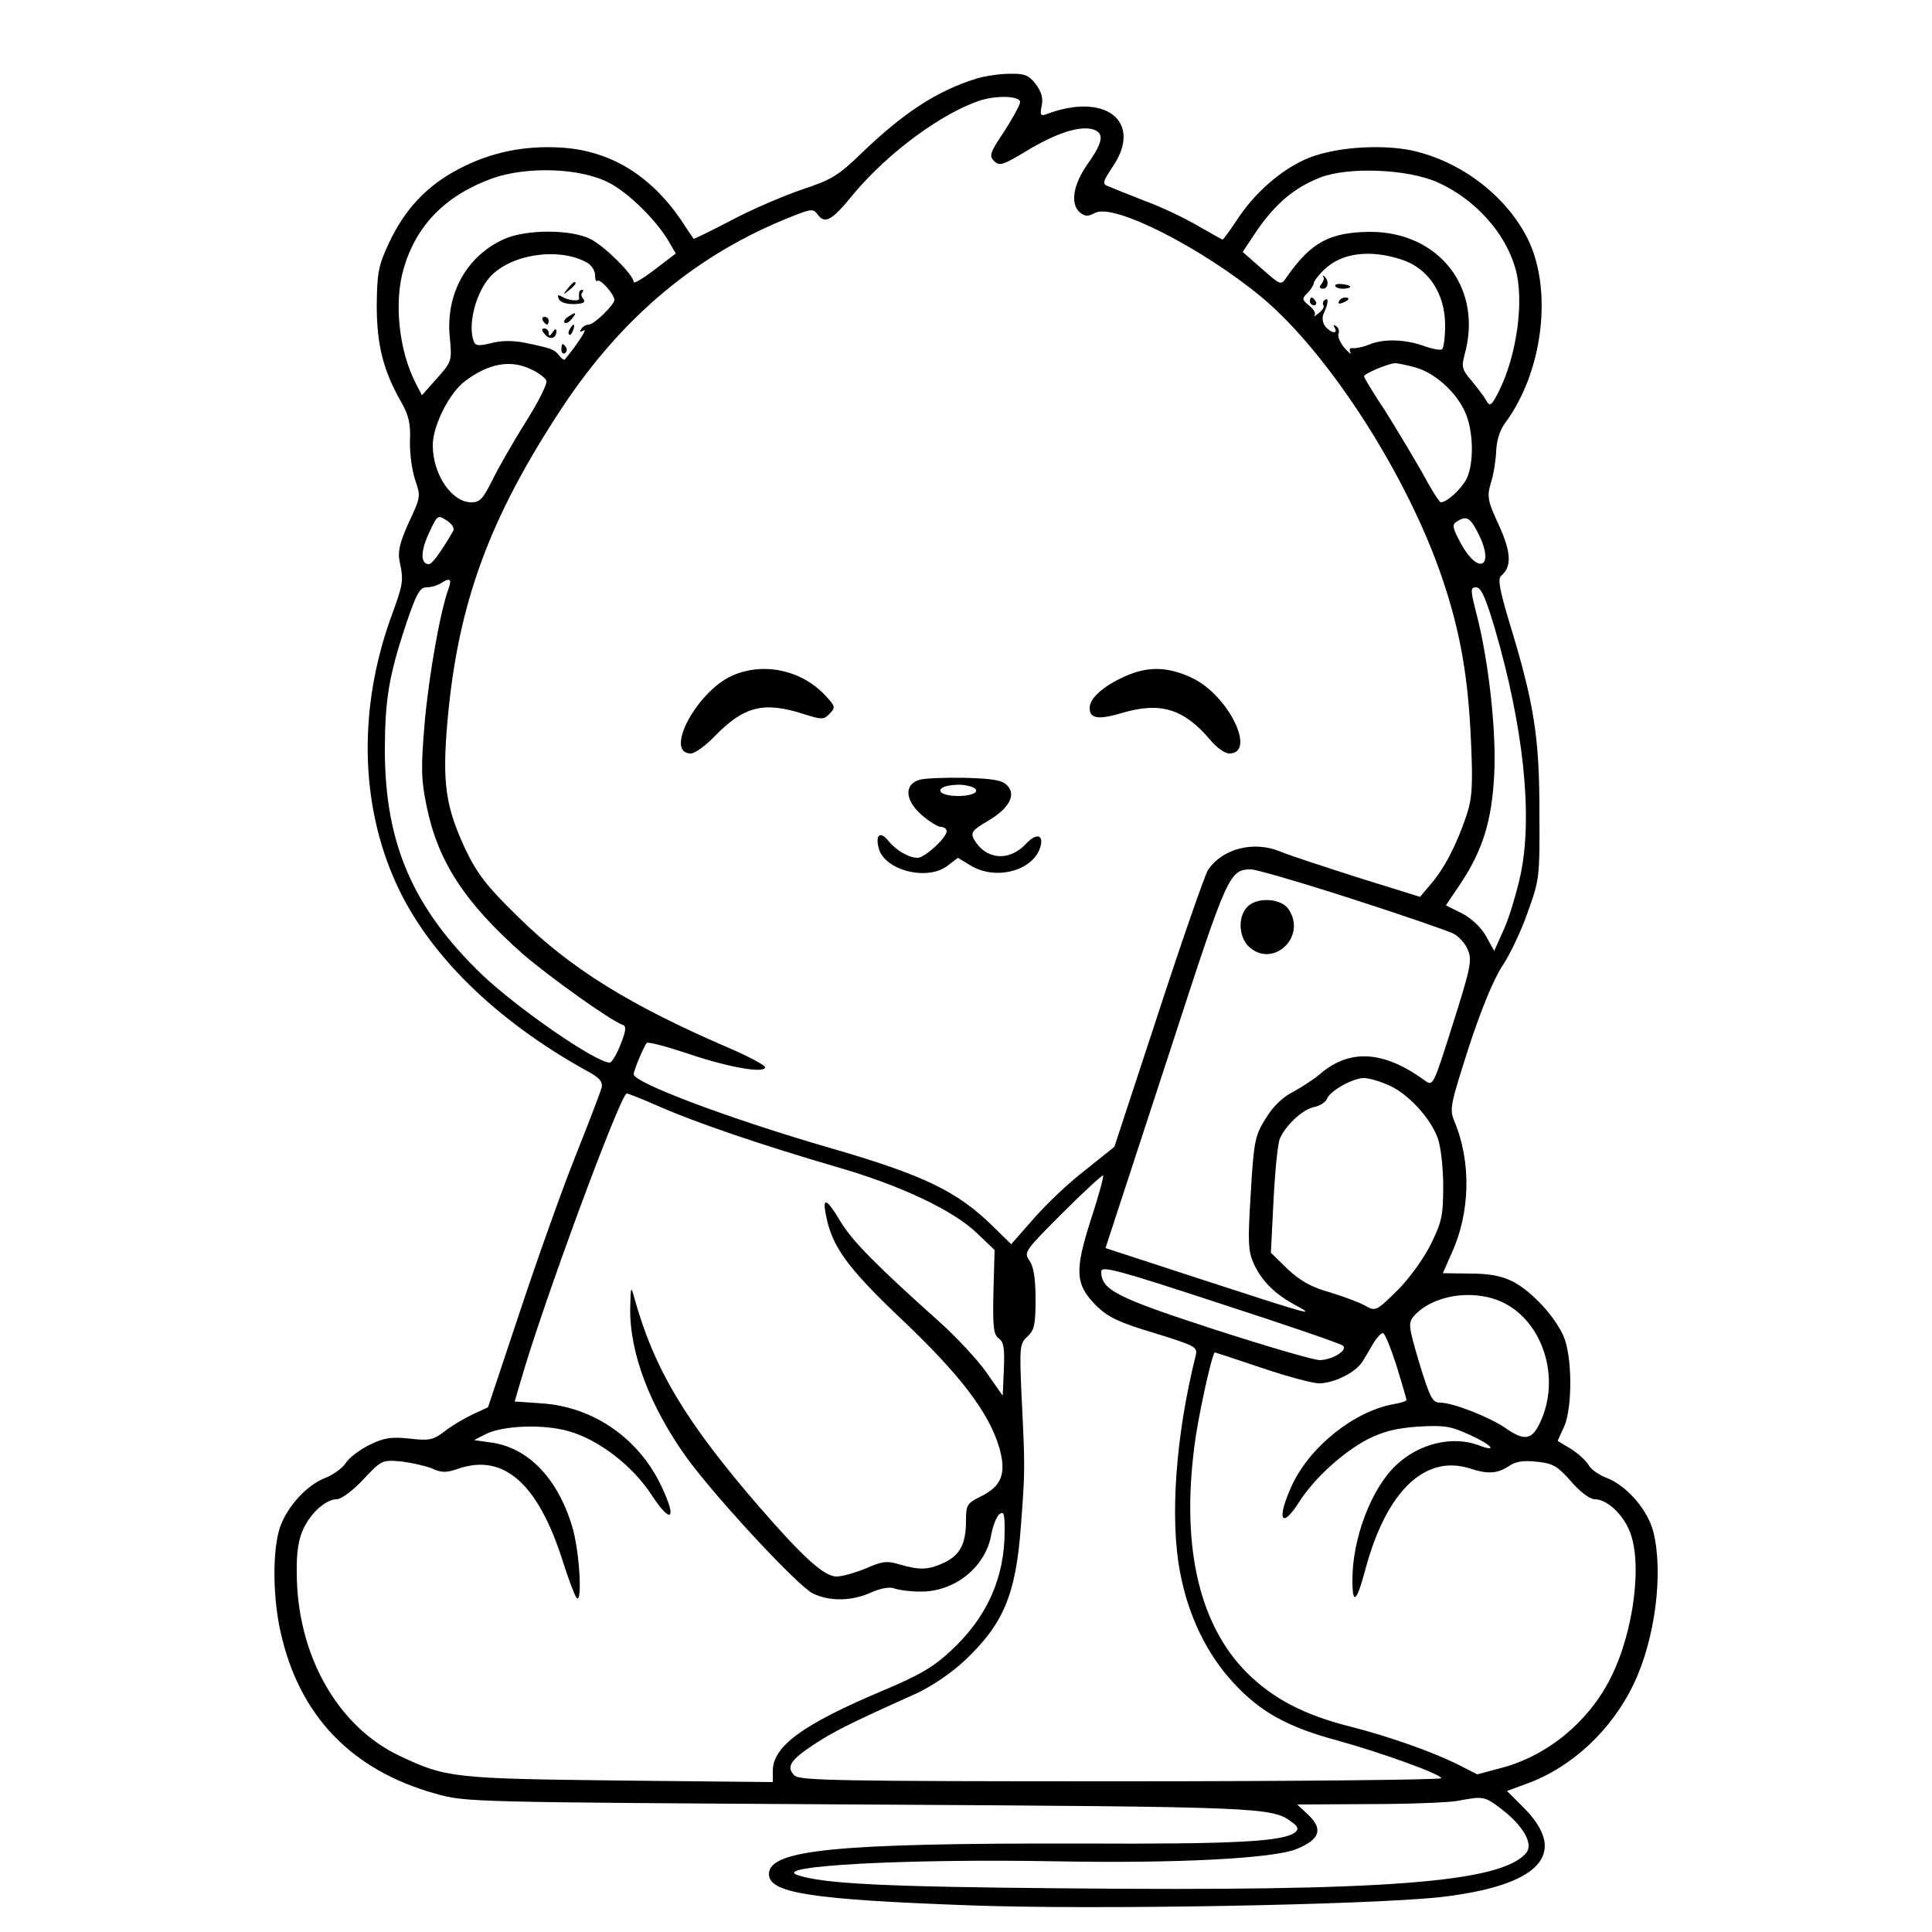 <?xml version="1.0" standalone="no"?>
<!DOCTYPE svg PUBLIC "-//W3C//DTD SVG 20010904//EN"
 "http://www.w3.org/TR/2001/REC-SVG-20010904/DTD/svg10.dtd">
<svg version="1.0" xmlns="http://www.w3.org/2000/svg"
 width="500pt" height="500pt" viewBox="0 0 500 500"
 preserveAspectRatio="xMidYMid meet">

<g transform="translate(0,500) scale(0.1,-0.1)"
fill="#000000" stroke="none">
<path d="M2525 4796 c-102 -32 -188 -89 -296 -193 -59 -57 -76 -68 -155 -94
-49 -17 -131 -52 -183 -80 -52 -27 -95 -48 -96 -47 -1 2 -16 23 -32 48 -80
117 -184 180 -310 188 -96 6 -183 -12 -265 -55 -83 -43 -140 -104 -181 -191
-28 -60 -31 -77 -32 -162 0 -103 17 -169 63 -250 20 -35 25 -57 23 -101 -1
-30 5 -75 13 -100 15 -43 15 -45 -16 -111 -23 -51 -29 -75 -24 -100 11 -52 10
-58 -23 -148 -84 -235 -79 -483 15 -688 83 -182 256 -352 492 -483 34 -18 42
-28 39 -44 -3 -11 -33 -90 -67 -175 -34 -85 -99 -267 -144 -403 l-83 -249 -39
-18 c-21 -10 -54 -29 -73 -44 -30 -23 -40 -25 -92 -19 -47 5 -65 2 -102 -16
-25 -12 -53 -33 -62 -47 -8 -13 -34 -32 -56 -40 -51 -21 -104 -83 -118 -139
-16 -63 -14 -174 5 -258 48 -217 183 -358 401 -419 77 -22 87 -22 1098 -28
1050 -6 1067 -7 1119 -46 14 -10 17 -17 10 -24 -26 -26 -152 -33 -564 -31
-625 1 -800 -16 -800 -79 0 -49 107 -66 519 -81 319 -12 1028 1 1216 21 258
29 337 111 220 230 l-45 45 49 18 c118 42 223 140 280 261 55 116 76 286 50
391 -14 56 -67 118 -118 139 -22 8 -45 24 -50 35 -6 10 -26 29 -45 41 l-35 21
17 37 c22 50 21 184 -2 235 -23 51 -81 114 -130 140 -30 15 -60 21 -112 21
l-70 1 23 52 c48 105 51 236 7 341 -13 32 -11 41 37 191 32 98 64 176 87 211
20 30 50 93 66 140 30 83 31 89 30 260 0 193 -14 281 -78 490 -26 87 -30 112
-21 120 28 23 26 61 -6 131 -29 63 -31 73 -21 108 7 21 13 58 14 82 1 28 9 55
23 74 96 129 123 335 63 468 -54 116 -175 210 -306 238 -85 17 -208 7 -275
-24 -67 -30 -134 -91 -177 -158 -18 -27 -34 -49 -36 -49 -1 0 -30 16 -63 35
-32 19 -94 49 -138 65 -43 17 -86 34 -95 38 -16 6 -14 12 12 51 79 117 -20
194 -173 135 -14 -5 -16 -1 -11 23 4 20 -1 36 -16 56 -18 23 -29 27 -68 26
-26 0 -65 -6 -87 -13z m115 -60 c0 -7 -19 -42 -41 -76 -37 -55 -40 -63 -26
-77 13 -13 22 -11 83 26 76 46 135 65 170 57 33 -9 30 -32 -11 -90 -38 -54
-46 -104 -20 -126 13 -10 20 -11 39 -1 48 26 276 -90 431 -218 175 -146 380
-466 469 -732 46 -137 66 -254 73 -420 5 -113 3 -145 -12 -190 -24 -72 -57
-137 -92 -177 l-28 -33 -164 51 c-90 29 -179 58 -197 66 -69 29 -151 8 -188
-48 -8 -13 -66 -179 -128 -369 l-114 -347 -75 -60 c-42 -32 -102 -89 -134
-126 l-58 -66 -46 45 c-93 92 -180 134 -426 205 -261 76 -505 168 -505 190 0
10 27 74 34 81 4 3 50 -9 104 -27 105 -36 202 -53 202 -36 0 5 -39 26 -87 47
-261 112 -417 208 -555 345 -79 77 -103 109 -133 171 -52 111 -61 173 -47 332
27 306 108 526 298 814 156 235 350 397 594 493 50 20 55 20 66 5 19 -26 37
-16 93 53 90 108 232 212 331 243 44 13 100 10 100 -5z m-1064 -209 c51 -26
124 -98 156 -154 l17 -29 -55 -42 c-30 -23 -54 -37 -54 -32 0 18 -73 91 -111
111 -51 26 -168 26 -225 0 -97 -44 -151 -142 -140 -254 6 -61 5 -63 -33 -106
l-39 -44 -16 31 c-44 85 -57 211 -31 298 33 112 108 188 228 232 89 32 229 28
303 -11z m2145 1 c95 -43 173 -128 200 -220 25 -83 5 -228 -43 -323 -19 -36
-22 -38 -32 -21 -6 11 -23 33 -38 51 -24 28 -26 36 -18 66 49 171 -64 319
-244 319 -105 -1 -153 -27 -216 -117 -15 -22 -15 -22 -65 22 l-49 43 38 57
c48 69 96 109 161 135 73 29 227 23 306 -12z m-2203 -207 c12 -6 22 -21 22
-33 0 -12 3 -18 6 -15 7 7 44 -35 44 -49 0 -13 -53 -64 -66 -64 -7 0 -16 -5
-20 -12 -5 -7 -3 -8 7 -3 11 7 -18 -38 -49 -75 -2 -3 -9 2 -15 10 -13 16 -17
18 -89 33 -32 6 -61 6 -87 -1 -32 -8 -41 -7 -45 5 -16 42 5 125 42 166 53 59
177 78 250 38z m2107 8 c71 -22 115 -88 115 -171 0 -31 -4 -59 -8 -62 -5 -3
-26 1 -48 9 -48 17 -104 19 -141 3 -15 -6 -34 -10 -42 -9 -8 1 -10 -3 -6 -11
3 -7 -3 -2 -15 11 -11 13 -19 30 -16 37 3 7 0 16 -6 20 -7 4 -8 3 -4 -4 10
-17 -9 -15 -24 3 -7 9 -9 22 -5 32 13 28 14 44 4 37 -5 -3 -7 -9 -4 -14 3 -4
-3 -14 -13 -21 -9 -7 -14 -10 -10 -5 4 5 -2 16 -14 25 -19 16 -19 18 -4 33 9
9 16 21 16 25 0 5 12 21 28 36 44 42 115 52 197 26z m-2250 -285 c18 -8 36
-22 39 -29 3 -8 -21 -56 -54 -108 -32 -51 -71 -119 -86 -150 -24 -48 -32 -57
-54 -57 -51 0 -100 72 -100 148 0 50 43 136 84 166 61 46 118 56 171 30z
m2288 5 c49 -13 105 -63 128 -114 23 -49 24 -136 4 -175 -14 -27 -51 -60 -66
-60 -4 0 -26 35 -49 78 -24 42 -67 114 -96 160 -30 45 -54 85 -54 88 0 7 62
33 80 34 8 0 32 -5 53 -11z m-2490 -423 c-34 -58 -55 -86 -63 -86 -22 0 -22
33 0 80 22 48 23 48 46 33 13 -8 21 -20 17 -27z m2655 -11 c40 -83 -2 -104
-47 -22 -22 41 -24 49 -11 57 26 17 35 11 58 -35z m-2667 -138 c-21 -56 -51
-223 -62 -348 -10 -118 -9 -147 5 -215 29 -143 98 -249 248 -382 68 -59 229
-174 259 -184 10 -3 10 -14 -5 -51 -10 -26 -23 -47 -28 -47 -36 0 -240 141
-332 229 -177 171 -249 337 -250 576 0 133 10 196 56 333 26 77 35 92 52 92
12 0 28 5 36 10 24 16 30 12 21 -13z m2708 -105 c73 -251 98 -479 67 -632 -10
-47 -29 -111 -43 -143 l-26 -58 -21 38 c-13 23 -37 46 -62 59 l-42 21 39 58
c57 86 80 163 86 280 6 110 -14 292 -45 413 -17 66 -17 72 -2 72 13 0 25 -27
49 -108z m-371 -698 c131 -42 249 -83 263 -90 14 -7 32 -26 38 -43 11 -26 7
-46 -39 -191 -51 -161 -51 -162 -73 -146 -106 77 -193 82 -269 18 -17 -15 -50
-36 -72 -48 -26 -13 -52 -38 -70 -68 -28 -45 -31 -57 -39 -193 -8 -128 -7
-151 8 -184 21 -45 55 -79 110 -108 51 -28 40 -25 -252 70 l-242 79 19 58 c10
31 80 245 155 474 142 437 147 448 203 448 13 0 130 -34 260 -76z m97 -483
c50 -22 108 -86 126 -137 8 -22 14 -77 14 -124 0 -76 -4 -93 -32 -150 -19 -38
-55 -88 -87 -120 -55 -54 -56 -54 -83 -39 -16 9 -57 24 -93 35 -47 13 -76 30
-108 60 l-43 42 7 138 c4 77 11 148 17 159 17 36 59 74 88 80 15 3 30 13 33
21 8 21 67 54 96 54 14 0 43 -9 65 -19z m-1888 -55 c93 -41 266 -100 458 -156
167 -48 303 -113 364 -172 l45 -43 -3 -108 c-2 -91 0 -111 14 -121 13 -9 15
-26 13 -80 l-3 -68 -42 60 c-23 33 -79 93 -125 134 -161 144 -223 207 -253
257 -35 59 -47 64 -38 19 15 -83 55 -138 196 -272 151 -143 226 -241 253 -332
19 -67 7 -100 -48 -127 -35 -17 -38 -22 -38 -62 0 -60 -15 -89 -56 -109 -41
-19 -63 -20 -115 -5 -33 10 -45 9 -88 -10 -27 -11 -61 -21 -76 -21 -32 0 -86
49 -199 179 -191 221 -273 357 -324 541 -9 33 -10 32 -11 -25 -2 -117 52 -257
148 -390 78 -106 287 -331 325 -349 44 -21 101 -20 151 3 26 11 48 15 60 10
11 -4 40 -8 65 -8 91 -2 173 65 186 151 4 20 13 43 20 49 12 9 14 2 14 -43 0
-122 -46 -224 -139 -310 -46 -43 -82 -64 -185 -107 -200 -85 -276 -141 -276
-204 l0 -29 -397 4 c-430 5 -449 7 -569 64 -161 76 -266 262 -266 475 -1 52 5
87 17 112 20 43 59 77 87 77 11 0 42 23 68 51 47 50 49 51 96 47 27 -3 63 -11
81 -18 26 -12 38 -12 72 0 116 38 204 -41 267 -239 15 -47 31 -90 36 -96 16
-19 8 124 -12 187 -38 124 -115 203 -211 215 l-42 6 29 15 c44 23 151 27 216
8 78 -22 166 -90 215 -166 50 -76 66 -63 25 23 -58 124 -176 206 -309 215
l-71 5 15 51 c56 197 259 746 275 746 4 0 42 -15 85 -34z m1116 -293 c-43
-134 -40 -168 15 -223 30 -29 59 -43 150 -70 109 -34 112 -36 106 -60 -51
-204 -67 -419 -40 -559 21 -112 69 -212 139 -287 68 -74 140 -114 267 -148
119 -33 270 -88 270 -98 0 -4 -373 -8 -829 -8 -731 0 -831 2 -845 15 -22 22
-11 40 50 80 50 33 91 54 267 133 40 19 90 53 123 84 101 95 133 171 146 348
11 145 11 150 2 333 -6 132 -5 140 15 158 18 17 21 31 21 97 0 54 -5 84 -16
100 -15 21 -12 25 86 123 56 56 103 99 105 97 2 -2 -12 -54 -32 -115z m653
-326 c12 -12 -28 -36 -60 -37 -16 0 -139 36 -275 80 -252 82 -291 102 -291
149 0 16 41 5 309 -83 170 -55 313 -104 317 -109z m410 114 c107 -49 155 -198
99 -314 -21 -44 -40 -47 -90 -12 -43 29 -136 65 -168 65 -20 0 -26 12 -54 103
-28 95 -29 103 -14 121 48 54 151 71 227 37z m-272 -165 c14 -46 26 -86 26
-89 0 -3 -15 -8 -34 -11 -102 -19 -215 -109 -262 -209 -41 -89 -29 -118 19
-43 38 60 114 129 178 162 41 20 73 28 130 32 68 4 84 1 134 -22 57 -26 73
-46 21 -26 -68 25 -155 4 -214 -53 -64 -61 -112 -189 -112 -296 0 -67 11 -58
34 29 54 200 153 296 269 260 49 -16 72 -14 104 7 16 11 38 14 71 10 40 -4 53
-11 88 -51 23 -27 49 -46 61 -46 29 0 68 -33 88 -77 37 -78 15 -264 -47 -386
-56 -112 -162 -200 -281 -232 l-64 -17 -49 25 c-66 33 -176 72 -277 98 -121
30 -203 73 -270 140 -128 128 -173 340 -132 614 13 82 43 215 49 215 1 0 56
-18 121 -40 65 -22 132 -40 148 -40 40 0 95 28 113 56 8 13 21 35 29 49 9 14
19 25 24 25 5 0 20 -38 35 -84z m272 -1148 c56 -43 83 -90 64 -113 -64 -77
-362 -100 -1195 -92 -471 4 -623 12 -690 34 -74 24 279 43 665 36 310 -6 567
7 626 32 61 25 69 52 28 90 l-27 25 184 1 c101 0 204 4 229 8 70 13 71 13 116
-21z"/>
<path d="M1894 3251 c-92 -42 -176 -201 -106 -201 10 0 38 20 62 45 75 77 126
90 227 58 50 -16 55 -16 70 0 16 16 15 19 -12 48 -62 66 -161 86 -241 50z"/>
<path d="M2910 3249 c-55 -25 -90 -56 -90 -81 0 -28 22 -31 81 -14 102 31 163
12 232 -70 16 -19 37 -34 48 -34 71 0 0 148 -93 194 -63 31 -117 33 -178 5z"/>
<path d="M2380 2982 c-41 -12 -38 -53 5 -91 20 -17 42 -31 50 -31 8 0 15 -5
15 -11 0 -17 -57 -69 -75 -69 -23 0 -56 19 -76 44 -21 26 -34 16 -25 -19 15
-58 127 -86 179 -45 l26 20 33 -20 c66 -40 164 -13 181 50 8 31 -12 34 -38 6
-44 -47 -105 -41 -135 13 -8 17 -3 23 36 46 56 33 75 68 50 93 -13 13 -37 17
-109 19 -51 1 -103 -1 -117 -5z m134 -18 c27 -10 7 -24 -34 -24 -60 0 -63 27
-3 29 12 1 28 -2 37 -5z"/>
<path d="M1469 4253 c-13 -16 -12 -17 4 -4 16 13 21 21 13 21 -2 0 -10 -8 -17
-17z"/>
<path d="M1499 4243 c-1 -5 -1 -11 0 -15 1 -9 -29 -6 -46 5 -9 5 -11 3 -7 -6
3 -9 18 -14 39 -14 24 1 31 4 25 13 -6 6 -7 14 -3 17 3 4 3 7 0 7 -4 0 -8 -3
-8 -7z"/>
<path d="M1470 4180 c-8 -5 -12 -12 -9 -15 4 -3 12 1 19 10 14 17 11 19 -10 5z"/>
<path d="M1405 4170 c3 -5 8 -10 11 -10 2 0 4 5 4 10 0 6 -5 10 -11 10 -5 0
-7 -4 -4 -10z"/>
<path d="M1475 4149 c-4 -6 -5 -12 -2 -15 2 -3 7 2 10 11 7 17 1 20 -8 4z"/>
<path d="M1410 4135 c13 -16 30 -11 30 8 0 7 -4 6 -10 -3 -6 -10 -10 -11 -10
-2 0 6 -5 12 -11 12 -8 0 -8 -5 1 -15z"/>
<path d="M1453 4095 c0 -8 4 -12 9 -9 5 3 6 10 3 15 -9 13 -12 11 -12 -6z"/>
<path d="M3425 4283 c3 -3 0 -11 -5 -18 -7 -8 -5 -12 4 -12 14 0 16 22 3 32
-4 3 -5 2 -2 -2z"/>
<path d="M3456 4259 c2 -4 13 -7 24 -6 23 2 17 10 -10 12 -10 1 -17 -2 -14 -6z"/>
<path d="M3390 4220 c0 -5 5 -10 11 -10 5 0 7 5 4 10 -3 6 -8 10 -11 10 -2 0
-4 -4 -4 -10z"/>
<path d="M3465 4220 c-3 -6 1 -7 9 -4 18 7 21 14 7 14 -6 0 -13 -4 -16 -10z"/>
<path d="M3227 2652 c-24 -26 -21 -77 5 -102 63 -58 152 27 102 98 -20 28 -83
31 -107 4z"/>
</g>
</svg>
